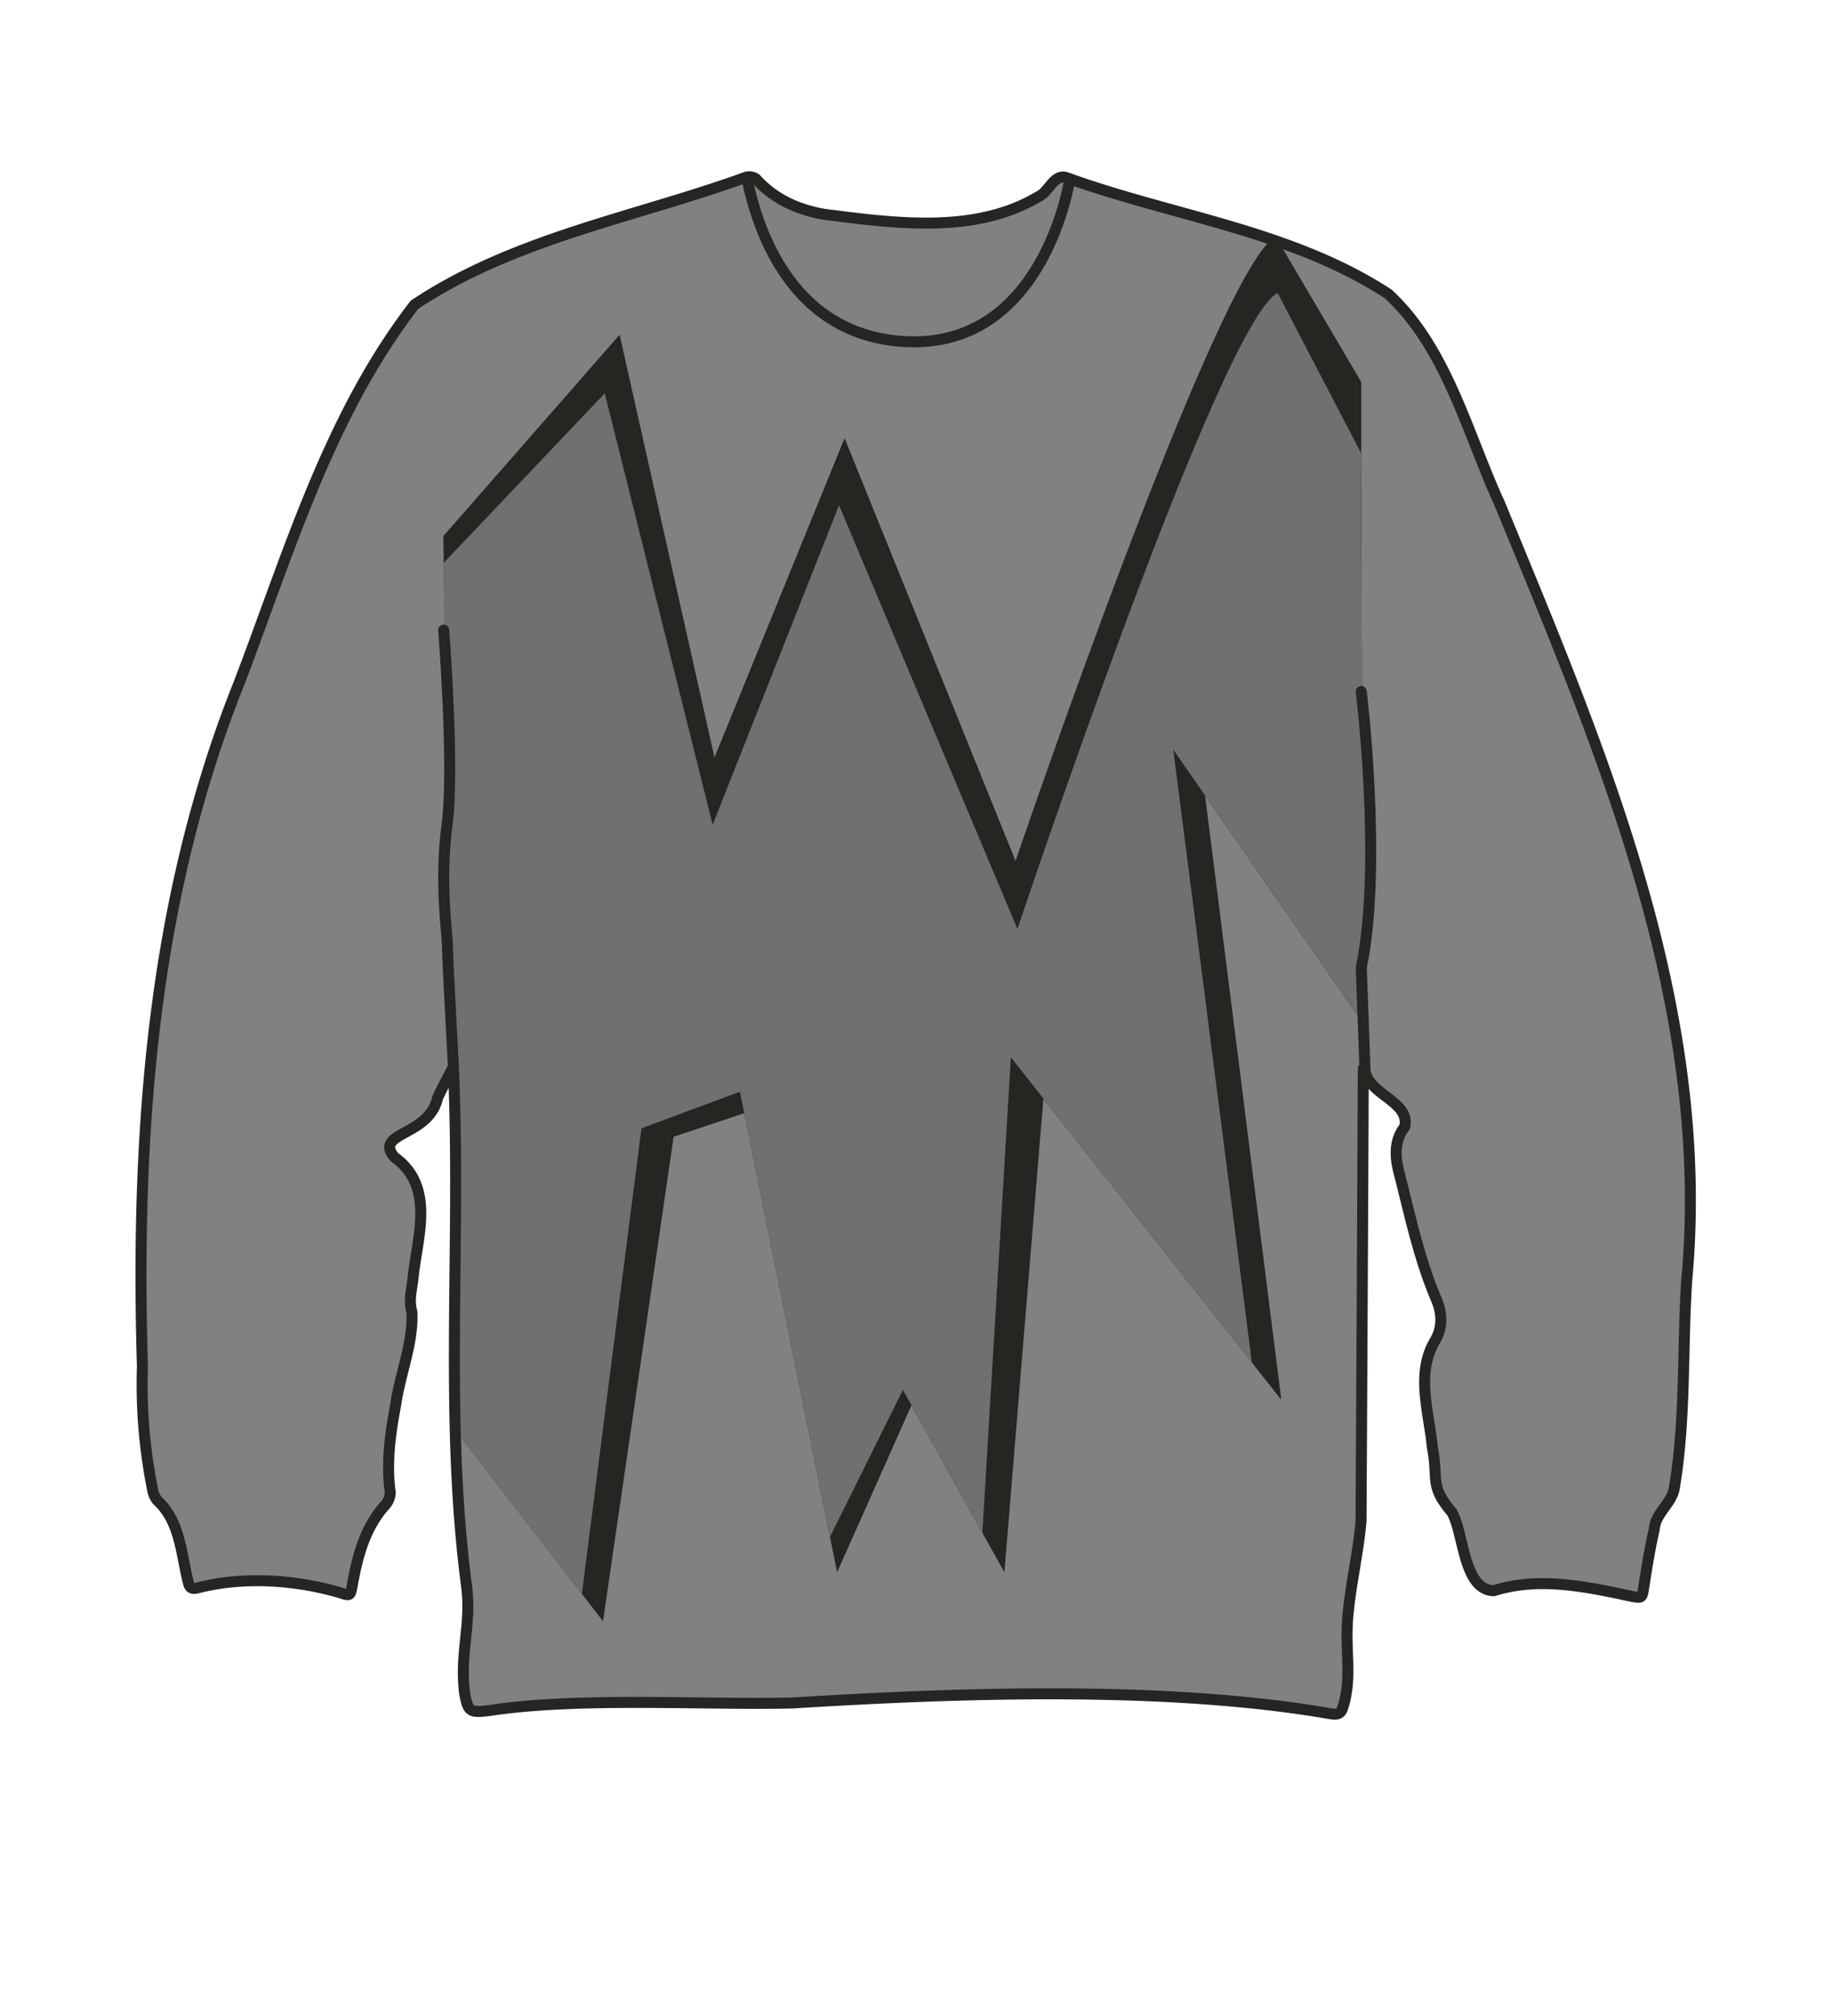 <svg xmlns="http://www.w3.org/2000/svg" xmlns:xlink="http://www.w3.org/1999/xlink" width="500" height="550" viewBox="0 0 500 550"><defs><clipPath id="a"><path d="M409.82,137.31C401,118.1,395.31,94.7,379.37,80.11,353,62.93,321.06,59,291.94,48.52c-3.68-1.53-5,3.73-7.88,5C266.7,64,244.6,60.82,225.41,58.39c-7.1-1.25-13.56-4.11-18.56-9.66a3.13,3.13,0,0,0-2.72-.43c-30.43,11-63.14,16.58-90.46,34.78-23.5,30.35-34.46,68.24-48.07,103.67-23.59,59.07-28.1,123-26.19,186a145.1,145.1,0,0,0,2.72,33.31,6.66,6.66,0,0,0,1.33,3.22C49.78,415,49.92,424,52,431.71c.31,1.47,1,1.81,2.41,1.46C66.87,430,80.59,430.84,93,434.36c3.12.94,3.16,1.12,3.73-2.05,1.45-8,3.48-15.79,9.19-22.06A5.17,5.17,0,0,0,107,407c-1.08-8.1,0-16,1.53-23.93,1.19-8.37,4.89-16.88,4.38-25.31-1-3.31.13-6.43.37-9.58,1.26-11.18,6-24.61-5.15-32.56-5.69-6.89,9.45-5.51,11.81-16.19,1.35-2.85,2.88-5.63,4.29-8.45q.21,4.56.34,9.12c0,.15,0,.3,0,.44.09,2.9.15,5.79.19,8.69,0,.27,0,.53,0,.8,0,2.78.07,5.55.08,8.33v1.13c0,2.65,0,5.3,0,7.95V329c0,2.46,0,4.91-.06,7.36,0,1,0,1.9,0,2.85,0,1.25,0,2.51,0,3.77-.31,29.94-.79,59.87,3.1,89.5,1.41,10.78-1.87,18.05-.53,29.31.94,5.1,1.4,5.42,6.62,4.82,24.35-3.76,58.38-1.51,83-2.09,45-2.79,102.07-4.81,146.65,2.92,1.35.24,2.77.34,3.35-1.43,2.84-8.59.53-15.56,1.5-25.63.87-9,2.74-16.47,3.55-25.45q.12-25.35.26-50.71h0v-.62q.18-36.06.35-72.13l.41-.08h0c.51,7.25,12.44,8.69,10.93,15.93-2.92,3.84-2.67,8-1.61,12.33,3.05,11.88,5.55,24,10.45,35.3,1.35,3.61,1.51,7.12-.51,10.65-5.47,9-2.69,31.59.18,40.9a2.29,2.29,0,0,0,1.06,1.21,22.49,22.49,0,0,0,3.3,4.79c3.31,5.85,3.1,21.26,11.44,21.4,12.55-3.9,25.32-1.07,37.8,1.58,2.67.5,2.68.28,3.08-2.32.83-5.36,1.69-10.73,2.91-16,.35-4.69,5.07-7.12,5.56-11.78,3.05-18.51,2.09-37.3,3.29-56C467.82,274.71,437.64,204.8,409.82,137.31Z" fill="none"/></clipPath></defs><title>s04e13-04</title><g clip-path="url(#a)"><rect x="21.71" y="5.14" width="478.49" height="501.56" fill="#7f8183"/></g><path d="M121,146.25l48.11-54.93L195,206.66l35.51-87.13,46.66,115.35s55.29-162.37,71-170.3l23.34,39.61V278.44l-42.61-61.38,20.8,164.84-64.93-82.17-10.65,129.2-25.36-45.54-20.29,45.54L203.13,303.69l-19.28,6.43L164.58,442.3,124,389.82Z" fill="#262521"/><path d="M121,153.66l44.05-46.36L194.51,225,229,137.85l48.69,115.59S333,87.85,348.7,79.93l22.83,43.79s-.81,59.69,2.57,112.87l-2.57,41.85L320.21,204.5l21.46,167.22-65.78-83.26-7.77,129.66-21.69-38.95-19.89,40.11-24.6-121.45-26.87,10-16.27,127-34.8-45Z" fill="#6e7072"/><path d="M203.62,48.4c.8-.26,5.41,42.75,43.41,44.79S291.94,49,291.94,49" fill="none" stroke="#262521" stroke-linecap="round" stroke-linejoin="round" stroke-width="3"/><path d="M372.08,291.55q-.27,61.74-.62,123.47c-.81,9-2.68,16.41-3.55,25.44-1,10.07,1.34,17-1.5,25.63-.58,1.77-2,1.67-3.35,1.44-44.58-7.74-101.65-5.72-146.65-2.93-24.59.58-58.62-1.67-83,2.09-5.22.6-5.68.28-6.62-4.82-1.34-11.26,1.94-18.53.53-29.31-6.15-46.82-1.39-94.38-3.6-141.53-1.41,2.82-2.94,5.6-4.28,8.46-2.37,10.67-17.51,9.3-11.82,16.18,11.12,7.95,6.41,21.38,5.15,32.56-.24,3.15-1.34,6.27-.37,9.58.51,8.43-3.19,16.94-4.38,25.31-1.5,8-2.61,15.83-1.53,23.93a5.17,5.17,0,0,1-1.14,3.3c-5.71,6.28-7.74,14-9.19,22.06-.57,3.18-.61,3-3.73,2-12.38-3.52-26.1-4.38-38.61-1.18-1.39.34-2.1,0-2.41-1.47-2-7.76-2.17-16.67-8.49-22.43a6.62,6.62,0,0,1-1.33-3.22,145,145,0,0,1-2.72-33.3c-1.91-63,2.61-126.93,26.2-186,13.6-35.43,24.56-73.32,48.06-103.67,27.32-18.2,60-23.76,90.46-34.78a3.16,3.16,0,0,1,2.72.43c5,5.55,11.46,8.41,18.56,9.67,19.19,2.43,41.29,5.55,58.65-4.88,2.86-1.27,4.2-6.53,7.88-5,29.12,10.49,61.05,14.4,87.43,31.58,15.94,14.59,21.63,38,30.45,57.21,27.82,67.48,58,137.39,51.06,212.07-1.2,18.66-.24,37.46-3.29,56-.48,4.66-5.2,7.09-5.56,11.78-1.21,5.28-2.07,10.65-2.9,16-.41,2.6-.42,2.83-3.09,2.33-12.48-2.66-25.25-5.49-37.8-1.58-8.33-.15-8.13-15.56-11.44-21.41-6.28-7.36-3.61-9-5.33-17.63-.9-9.7-4.68-20.27.79-29.26,2-3.53,1.87-7.05.51-10.66-4.9-11.29-7.4-23.42-10.45-35.29-1.06-4.31-1.31-8.5,1.61-12.34,1.49-7.15-10.43-8.7-10.93-15.93Z" fill="none" stroke="#262521" stroke-linecap="round" stroke-linejoin="round" stroke-width="3"/><path d="M121.09,171.92s3,37.54.91,53.17.11,29.7.11,32.87S123.75,291,123.75,291" fill="none" stroke="#262521" stroke-linecap="round" stroke-linejoin="round" stroke-width="3"/><path d="M371.53,188.66s5.79,47.28,0,75.34l1,27.47" fill="none" stroke="#262521" stroke-linecap="round" stroke-linejoin="round" stroke-width="3"/></svg>